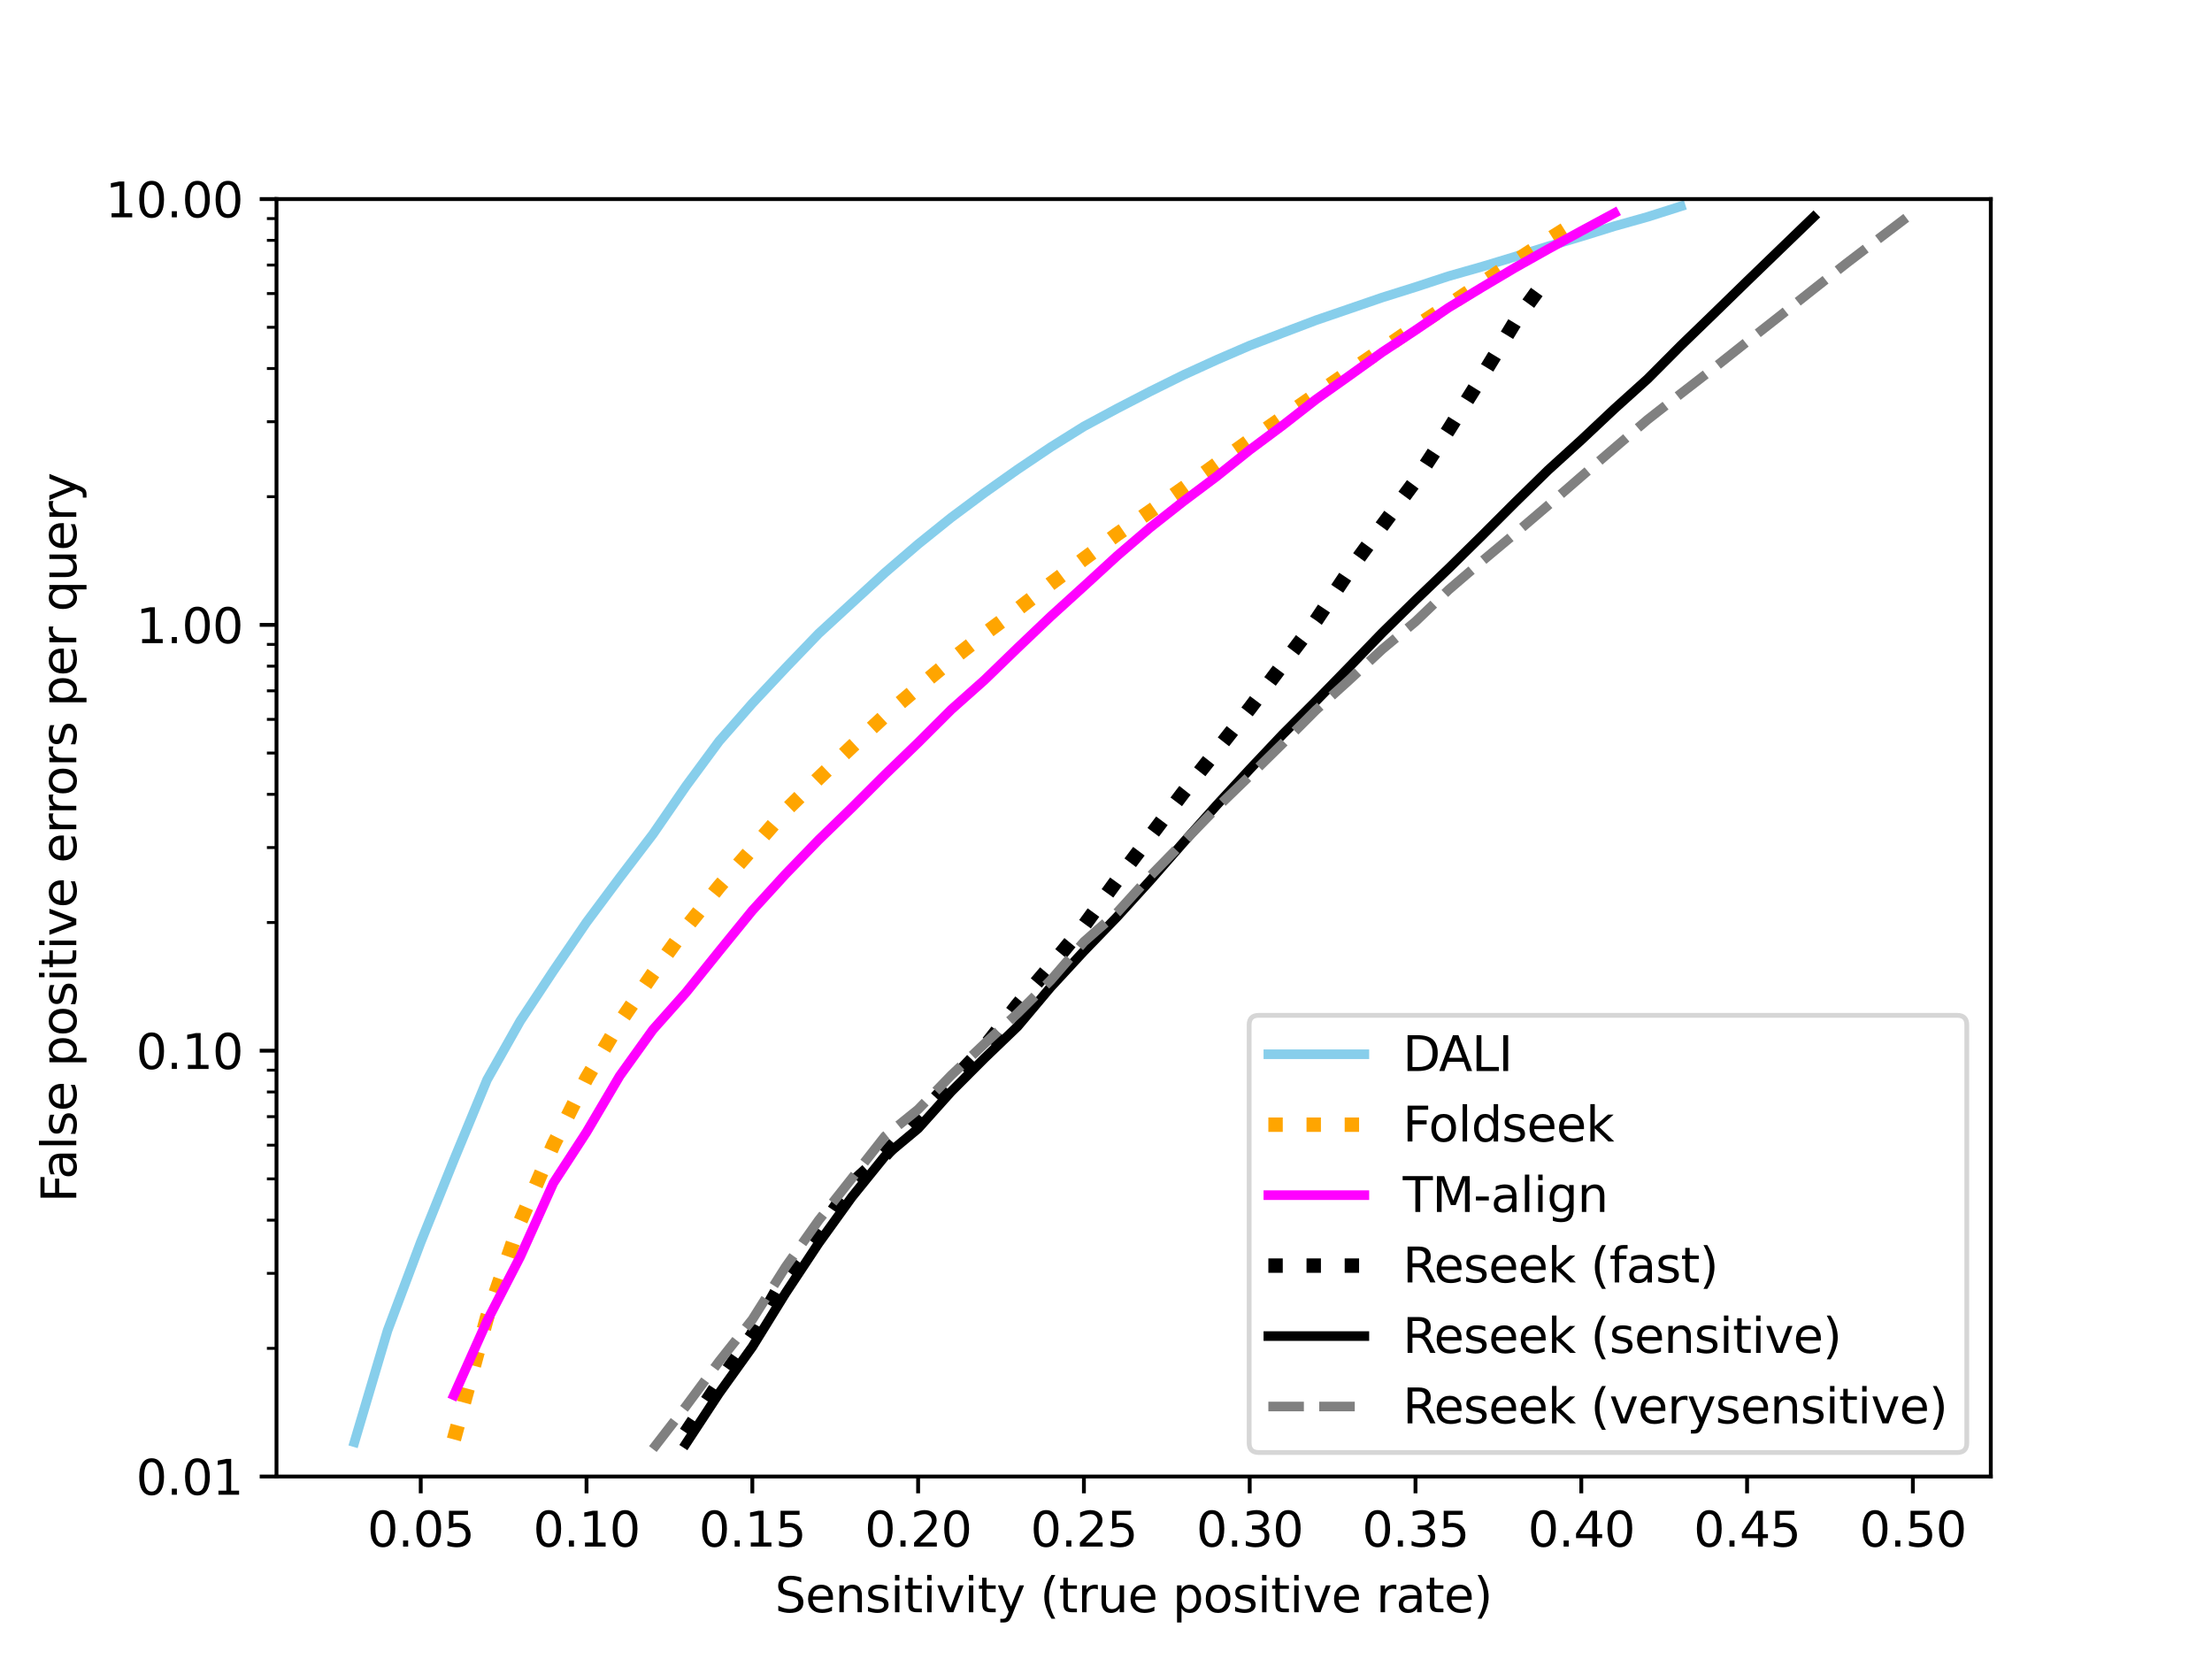 <?xml version="1.0" encoding="utf-8" standalone="no"?>
<!DOCTYPE svg PUBLIC "-//W3C//DTD SVG 1.1//EN"
  "http://www.w3.org/Graphics/SVG/1.1/DTD/svg11.dtd">
<svg xmlns:xlink="http://www.w3.org/1999/xlink" width="460.8pt" height="345.6pt" viewBox="0 0 460.8 345.6" xmlns="http://www.w3.org/2000/svg" version="1.1">
 <defs>
  <style type="text/css">*{stroke-linejoin: round; stroke-linecap: butt}</style>
 </defs>
 <g id="figure_1">
  <g id="patch_1">
   <path d="M 0 345.6 
L 460.8 345.6 
L 460.8 0 
L 0 0 
z
" style="fill: #ffffff"/>
  </g>
  <g id="axes_1">
   <g id="patch_2">
    <path d="M 57.6 307.584 
L 414.72 307.584 
L 414.72 41.472 
L 57.6 41.472 
z
" style="fill: #ffffff"/>
   </g>
   <g id="matplotlib.axis_1">
    <g id="xtick_1">
     <g id="line2d_1">
      <defs>
       <path id="md456f1d0c1" d="M 0 0 
L 0 3.5 
" style="stroke: #000000; stroke-width: 0.8"/>
      </defs>
      <g>
       <use xlink:href="#md456f1d0c1" x="87.648" y="307.584" style="stroke: #000000; stroke-width: 0.8"/>
      </g>
     </g>
     <g id="text_1">
      <!-- 0.05 -->
      <g transform="translate(76.515 322.182) scale(0.1 -0.1)">
       <defs>
        <path id="DejaVuSans-30" d="M 2034 4250 
Q 1547 4250 1301 3770 
Q 1056 3291 1056 2328 
Q 1056 1369 1301 889 
Q 1547 409 2034 409 
Q 2525 409 2770 889 
Q 3016 1369 3016 2328 
Q 3016 3291 2770 3770 
Q 2525 4250 2034 4250 
z
M 2034 4750 
Q 2819 4750 3233 4129 
Q 3647 3509 3647 2328 
Q 3647 1150 3233 529 
Q 2819 -91 2034 -91 
Q 1250 -91 836 529 
Q 422 1150 422 2328 
Q 422 3509 836 4129 
Q 1250 4750 2034 4750 
z
" transform="scale(0.016)"/>
        <path id="DejaVuSans-2e" d="M 684 794 
L 1344 794 
L 1344 0 
L 684 0 
L 684 794 
z
" transform="scale(0.016)"/>
        <path id="DejaVuSans-35" d="M 691 4666 
L 3169 4666 
L 3169 4134 
L 1269 4134 
L 1269 2991 
Q 1406 3038 1543 3061 
Q 1681 3084 1819 3084 
Q 2600 3084 3056 2656 
Q 3513 2228 3513 1497 
Q 3513 744 3044 326 
Q 2575 -91 1722 -91 
Q 1428 -91 1123 -41 
Q 819 9 494 109 
L 494 744 
Q 775 591 1075 516 
Q 1375 441 1709 441 
Q 2250 441 2565 725 
Q 2881 1009 2881 1497 
Q 2881 1984 2565 2268 
Q 2250 2553 1709 2553 
Q 1456 2553 1204 2497 
Q 953 2441 691 2322 
L 691 4666 
z
" transform="scale(0.016)"/>
       </defs>
       <use xlink:href="#DejaVuSans-30"/>
       <use xlink:href="#DejaVuSans-2e" x="63.623"/>
       <use xlink:href="#DejaVuSans-30" x="95.41"/>
       <use xlink:href="#DejaVuSans-35" x="159.033"/>
      </g>
     </g>
    </g>
    <g id="xtick_2">
     <g id="line2d_2">
      <g>
       <use xlink:href="#md456f1d0c1" x="122.186" y="307.584" style="stroke: #000000; stroke-width: 0.8"/>
      </g>
     </g>
     <g id="text_2">
      <!-- 0.10 -->
      <g transform="translate(111.053 322.182) scale(0.1 -0.1)">
       <defs>
        <path id="DejaVuSans-31" d="M 794 531 
L 1825 531 
L 1825 4091 
L 703 3866 
L 703 4441 
L 1819 4666 
L 2450 4666 
L 2450 531 
L 3481 531 
L 3481 0 
L 794 0 
L 794 531 
z
" transform="scale(0.016)"/>
       </defs>
       <use xlink:href="#DejaVuSans-30"/>
       <use xlink:href="#DejaVuSans-2e" x="63.623"/>
       <use xlink:href="#DejaVuSans-31" x="95.41"/>
       <use xlink:href="#DejaVuSans-30" x="159.033"/>
      </g>
     </g>
    </g>
    <g id="xtick_3">
     <g id="line2d_3">
      <g>
       <use xlink:href="#md456f1d0c1" x="156.723" y="307.584" style="stroke: #000000; stroke-width: 0.8"/>
      </g>
     </g>
     <g id="text_3">
      <!-- 0.15 -->
      <g transform="translate(145.59 322.182) scale(0.1 -0.1)">
       <use xlink:href="#DejaVuSans-30"/>
       <use xlink:href="#DejaVuSans-2e" x="63.623"/>
       <use xlink:href="#DejaVuSans-31" x="95.41"/>
       <use xlink:href="#DejaVuSans-35" x="159.033"/>
      </g>
     </g>
    </g>
    <g id="xtick_4">
     <g id="line2d_4">
      <g>
       <use xlink:href="#md456f1d0c1" x="191.261" y="307.584" style="stroke: #000000; stroke-width: 0.8"/>
      </g>
     </g>
     <g id="text_4">
      <!-- 0.20 -->
      <g transform="translate(180.128 322.182) scale(0.1 -0.1)">
       <defs>
        <path id="DejaVuSans-32" d="M 1228 531 
L 3431 531 
L 3431 0 
L 469 0 
L 469 531 
Q 828 903 1448 1529 
Q 2069 2156 2228 2338 
Q 2531 2678 2651 2914 
Q 2772 3150 2772 3378 
Q 2772 3750 2511 3984 
Q 2250 4219 1831 4219 
Q 1534 4219 1204 4116 
Q 875 4013 500 3803 
L 500 4441 
Q 881 4594 1212 4672 
Q 1544 4750 1819 4750 
Q 2544 4750 2975 4387 
Q 3406 4025 3406 3419 
Q 3406 3131 3298 2873 
Q 3191 2616 2906 2266 
Q 2828 2175 2409 1742 
Q 1991 1309 1228 531 
z
" transform="scale(0.016)"/>
       </defs>
       <use xlink:href="#DejaVuSans-30"/>
       <use xlink:href="#DejaVuSans-2e" x="63.623"/>
       <use xlink:href="#DejaVuSans-32" x="95.41"/>
       <use xlink:href="#DejaVuSans-30" x="159.033"/>
      </g>
     </g>
    </g>
    <g id="xtick_5">
     <g id="line2d_5">
      <g>
       <use xlink:href="#md456f1d0c1" x="225.799" y="307.584" style="stroke: #000000; stroke-width: 0.8"/>
      </g>
     </g>
     <g id="text_5">
      <!-- 0.25 -->
      <g transform="translate(214.666 322.182) scale(0.1 -0.1)">
       <use xlink:href="#DejaVuSans-30"/>
       <use xlink:href="#DejaVuSans-2e" x="63.623"/>
       <use xlink:href="#DejaVuSans-32" x="95.41"/>
       <use xlink:href="#DejaVuSans-35" x="159.033"/>
      </g>
     </g>
    </g>
    <g id="xtick_6">
     <g id="line2d_6">
      <g>
       <use xlink:href="#md456f1d0c1" x="260.336" y="307.584" style="stroke: #000000; stroke-width: 0.8"/>
      </g>
     </g>
     <g id="text_6">
      <!-- 0.30 -->
      <g transform="translate(249.204 322.182) scale(0.1 -0.1)">
       <defs>
        <path id="DejaVuSans-33" d="M 2597 2516 
Q 3050 2419 3304 2112 
Q 3559 1806 3559 1356 
Q 3559 666 3084 287 
Q 2609 -91 1734 -91 
Q 1441 -91 1130 -33 
Q 819 25 488 141 
L 488 750 
Q 750 597 1062 519 
Q 1375 441 1716 441 
Q 2309 441 2620 675 
Q 2931 909 2931 1356 
Q 2931 1769 2642 2001 
Q 2353 2234 1838 2234 
L 1294 2234 
L 1294 2753 
L 1863 2753 
Q 2328 2753 2575 2939 
Q 2822 3125 2822 3475 
Q 2822 3834 2567 4026 
Q 2313 4219 1838 4219 
Q 1578 4219 1281 4162 
Q 984 4106 628 3988 
L 628 4550 
Q 988 4650 1302 4700 
Q 1616 4750 1894 4750 
Q 2613 4750 3031 4423 
Q 3450 4097 3450 3541 
Q 3450 3153 3228 2886 
Q 3006 2619 2597 2516 
z
" transform="scale(0.016)"/>
       </defs>
       <use xlink:href="#DejaVuSans-30"/>
       <use xlink:href="#DejaVuSans-2e" x="63.623"/>
       <use xlink:href="#DejaVuSans-33" x="95.41"/>
       <use xlink:href="#DejaVuSans-30" x="159.033"/>
      </g>
     </g>
    </g>
    <g id="xtick_7">
     <g id="line2d_7">
      <g>
       <use xlink:href="#md456f1d0c1" x="294.874" y="307.584" style="stroke: #000000; stroke-width: 0.8"/>
      </g>
     </g>
     <g id="text_7">
      <!-- 0.35 -->
      <g transform="translate(283.741 322.182) scale(0.1 -0.1)">
       <use xlink:href="#DejaVuSans-30"/>
       <use xlink:href="#DejaVuSans-2e" x="63.623"/>
       <use xlink:href="#DejaVuSans-33" x="95.41"/>
       <use xlink:href="#DejaVuSans-35" x="159.033"/>
      </g>
     </g>
    </g>
    <g id="xtick_8">
     <g id="line2d_8">
      <g>
       <use xlink:href="#md456f1d0c1" x="329.412" y="307.584" style="stroke: #000000; stroke-width: 0.8"/>
      </g>
     </g>
     <g id="text_8">
      <!-- 0.40 -->
      <g transform="translate(318.279 322.182) scale(0.1 -0.1)">
       <defs>
        <path id="DejaVuSans-34" d="M 2419 4116 
L 825 1625 
L 2419 1625 
L 2419 4116 
z
M 2253 4666 
L 3047 4666 
L 3047 1625 
L 3713 1625 
L 3713 1100 
L 3047 1100 
L 3047 0 
L 2419 0 
L 2419 1100 
L 313 1100 
L 313 1709 
L 2253 4666 
z
" transform="scale(0.016)"/>
       </defs>
       <use xlink:href="#DejaVuSans-30"/>
       <use xlink:href="#DejaVuSans-2e" x="63.623"/>
       <use xlink:href="#DejaVuSans-34" x="95.41"/>
       <use xlink:href="#DejaVuSans-30" x="159.033"/>
      </g>
     </g>
    </g>
    <g id="xtick_9">
     <g id="line2d_9">
      <g>
       <use xlink:href="#md456f1d0c1" x="363.95" y="307.584" style="stroke: #000000; stroke-width: 0.8"/>
      </g>
     </g>
     <g id="text_9">
      <!-- 0.45 -->
      <g transform="translate(352.817 322.182) scale(0.1 -0.1)">
       <use xlink:href="#DejaVuSans-30"/>
       <use xlink:href="#DejaVuSans-2e" x="63.623"/>
       <use xlink:href="#DejaVuSans-34" x="95.41"/>
       <use xlink:href="#DejaVuSans-35" x="159.033"/>
      </g>
     </g>
    </g>
    <g id="xtick_10">
     <g id="line2d_10">
      <g>
       <use xlink:href="#md456f1d0c1" x="398.487" y="307.584" style="stroke: #000000; stroke-width: 0.8"/>
      </g>
     </g>
     <g id="text_10">
      <!-- 0.50 -->
      <g transform="translate(387.354 322.182) scale(0.1 -0.1)">
       <use xlink:href="#DejaVuSans-30"/>
       <use xlink:href="#DejaVuSans-2e" x="63.623"/>
       <use xlink:href="#DejaVuSans-35" x="95.41"/>
       <use xlink:href="#DejaVuSans-30" x="159.033"/>
      </g>
     </g>
    </g>
    <g id="text_11">
     <!-- Sensitivity (true positive rate) -->
     <g transform="translate(161.431 335.861) scale(0.1 -0.1)">
      <defs>
       <path id="DejaVuSans-53" d="M 3425 4513 
L 3425 3897 
Q 3066 4069 2747 4153 
Q 2428 4238 2131 4238 
Q 1616 4238 1336 4038 
Q 1056 3838 1056 3469 
Q 1056 3159 1242 3001 
Q 1428 2844 1947 2747 
L 2328 2669 
Q 3034 2534 3370 2195 
Q 3706 1856 3706 1288 
Q 3706 609 3251 259 
Q 2797 -91 1919 -91 
Q 1588 -91 1214 -16 
Q 841 59 441 206 
L 441 856 
Q 825 641 1194 531 
Q 1563 422 1919 422 
Q 2459 422 2753 634 
Q 3047 847 3047 1241 
Q 3047 1584 2836 1778 
Q 2625 1972 2144 2069 
L 1759 2144 
Q 1053 2284 737 2584 
Q 422 2884 422 3419 
Q 422 4038 858 4394 
Q 1294 4750 2059 4750 
Q 2388 4750 2728 4690 
Q 3069 4631 3425 4513 
z
" transform="scale(0.016)"/>
       <path id="DejaVuSans-65" d="M 3597 1894 
L 3597 1613 
L 953 1613 
Q 991 1019 1311 708 
Q 1631 397 2203 397 
Q 2534 397 2845 478 
Q 3156 559 3463 722 
L 3463 178 
Q 3153 47 2828 -22 
Q 2503 -91 2169 -91 
Q 1331 -91 842 396 
Q 353 884 353 1716 
Q 353 2575 817 3079 
Q 1281 3584 2069 3584 
Q 2775 3584 3186 3129 
Q 3597 2675 3597 1894 
z
M 3022 2063 
Q 3016 2534 2758 2815 
Q 2500 3097 2075 3097 
Q 1594 3097 1305 2825 
Q 1016 2553 972 2059 
L 3022 2063 
z
" transform="scale(0.016)"/>
       <path id="DejaVuSans-6e" d="M 3513 2113 
L 3513 0 
L 2938 0 
L 2938 2094 
Q 2938 2591 2744 2837 
Q 2550 3084 2163 3084 
Q 1697 3084 1428 2787 
Q 1159 2491 1159 1978 
L 1159 0 
L 581 0 
L 581 3500 
L 1159 3500 
L 1159 2956 
Q 1366 3272 1645 3428 
Q 1925 3584 2291 3584 
Q 2894 3584 3203 3211 
Q 3513 2838 3513 2113 
z
" transform="scale(0.016)"/>
       <path id="DejaVuSans-73" d="M 2834 3397 
L 2834 2853 
Q 2591 2978 2328 3040 
Q 2066 3103 1784 3103 
Q 1356 3103 1142 2972 
Q 928 2841 928 2578 
Q 928 2378 1081 2264 
Q 1234 2150 1697 2047 
L 1894 2003 
Q 2506 1872 2764 1633 
Q 3022 1394 3022 966 
Q 3022 478 2636 193 
Q 2250 -91 1575 -91 
Q 1294 -91 989 -36 
Q 684 19 347 128 
L 347 722 
Q 666 556 975 473 
Q 1284 391 1588 391 
Q 1994 391 2212 530 
Q 2431 669 2431 922 
Q 2431 1156 2273 1281 
Q 2116 1406 1581 1522 
L 1381 1569 
Q 847 1681 609 1914 
Q 372 2147 372 2553 
Q 372 3047 722 3315 
Q 1072 3584 1716 3584 
Q 2034 3584 2315 3537 
Q 2597 3491 2834 3397 
z
" transform="scale(0.016)"/>
       <path id="DejaVuSans-69" d="M 603 3500 
L 1178 3500 
L 1178 0 
L 603 0 
L 603 3500 
z
M 603 4863 
L 1178 4863 
L 1178 4134 
L 603 4134 
L 603 4863 
z
" transform="scale(0.016)"/>
       <path id="DejaVuSans-74" d="M 1172 4494 
L 1172 3500 
L 2356 3500 
L 2356 3053 
L 1172 3053 
L 1172 1153 
Q 1172 725 1289 603 
Q 1406 481 1766 481 
L 2356 481 
L 2356 0 
L 1766 0 
Q 1100 0 847 248 
Q 594 497 594 1153 
L 594 3053 
L 172 3053 
L 172 3500 
L 594 3500 
L 594 4494 
L 1172 4494 
z
" transform="scale(0.016)"/>
       <path id="DejaVuSans-76" d="M 191 3500 
L 800 3500 
L 1894 563 
L 2988 3500 
L 3597 3500 
L 2284 0 
L 1503 0 
L 191 3500 
z
" transform="scale(0.016)"/>
       <path id="DejaVuSans-79" d="M 2059 -325 
Q 1816 -950 1584 -1140 
Q 1353 -1331 966 -1331 
L 506 -1331 
L 506 -850 
L 844 -850 
Q 1081 -850 1212 -737 
Q 1344 -625 1503 -206 
L 1606 56 
L 191 3500 
L 800 3500 
L 1894 763 
L 2988 3500 
L 3597 3500 
L 2059 -325 
z
" transform="scale(0.016)"/>
       <path id="DejaVuSans-20" transform="scale(0.016)"/>
       <path id="DejaVuSans-28" d="M 1984 4856 
Q 1566 4138 1362 3434 
Q 1159 2731 1159 2009 
Q 1159 1288 1364 580 
Q 1569 -128 1984 -844 
L 1484 -844 
Q 1016 -109 783 600 
Q 550 1309 550 2009 
Q 550 2706 781 3412 
Q 1013 4119 1484 4856 
L 1984 4856 
z
" transform="scale(0.016)"/>
       <path id="DejaVuSans-72" d="M 2631 2963 
Q 2534 3019 2420 3045 
Q 2306 3072 2169 3072 
Q 1681 3072 1420 2755 
Q 1159 2438 1159 1844 
L 1159 0 
L 581 0 
L 581 3500 
L 1159 3500 
L 1159 2956 
Q 1341 3275 1631 3429 
Q 1922 3584 2338 3584 
Q 2397 3584 2469 3576 
Q 2541 3569 2628 3553 
L 2631 2963 
z
" transform="scale(0.016)"/>
       <path id="DejaVuSans-75" d="M 544 1381 
L 544 3500 
L 1119 3500 
L 1119 1403 
Q 1119 906 1312 657 
Q 1506 409 1894 409 
Q 2359 409 2629 706 
Q 2900 1003 2900 1516 
L 2900 3500 
L 3475 3500 
L 3475 0 
L 2900 0 
L 2900 538 
Q 2691 219 2414 64 
Q 2138 -91 1772 -91 
Q 1169 -91 856 284 
Q 544 659 544 1381 
z
M 1991 3584 
L 1991 3584 
z
" transform="scale(0.016)"/>
       <path id="DejaVuSans-70" d="M 1159 525 
L 1159 -1331 
L 581 -1331 
L 581 3500 
L 1159 3500 
L 1159 2969 
Q 1341 3281 1617 3432 
Q 1894 3584 2278 3584 
Q 2916 3584 3314 3078 
Q 3713 2572 3713 1747 
Q 3713 922 3314 415 
Q 2916 -91 2278 -91 
Q 1894 -91 1617 61 
Q 1341 213 1159 525 
z
M 3116 1747 
Q 3116 2381 2855 2742 
Q 2594 3103 2138 3103 
Q 1681 3103 1420 2742 
Q 1159 2381 1159 1747 
Q 1159 1113 1420 752 
Q 1681 391 2138 391 
Q 2594 391 2855 752 
Q 3116 1113 3116 1747 
z
" transform="scale(0.016)"/>
       <path id="DejaVuSans-6f" d="M 1959 3097 
Q 1497 3097 1228 2736 
Q 959 2375 959 1747 
Q 959 1119 1226 758 
Q 1494 397 1959 397 
Q 2419 397 2687 759 
Q 2956 1122 2956 1747 
Q 2956 2369 2687 2733 
Q 2419 3097 1959 3097 
z
M 1959 3584 
Q 2709 3584 3137 3096 
Q 3566 2609 3566 1747 
Q 3566 888 3137 398 
Q 2709 -91 1959 -91 
Q 1206 -91 779 398 
Q 353 888 353 1747 
Q 353 2609 779 3096 
Q 1206 3584 1959 3584 
z
" transform="scale(0.016)"/>
       <path id="DejaVuSans-61" d="M 2194 1759 
Q 1497 1759 1228 1600 
Q 959 1441 959 1056 
Q 959 750 1161 570 
Q 1363 391 1709 391 
Q 2188 391 2477 730 
Q 2766 1069 2766 1631 
L 2766 1759 
L 2194 1759 
z
M 3341 1997 
L 3341 0 
L 2766 0 
L 2766 531 
Q 2569 213 2275 61 
Q 1981 -91 1556 -91 
Q 1019 -91 701 211 
Q 384 513 384 1019 
Q 384 1609 779 1909 
Q 1175 2209 1959 2209 
L 2766 2209 
L 2766 2266 
Q 2766 2663 2505 2880 
Q 2244 3097 1772 3097 
Q 1472 3097 1187 3025 
Q 903 2953 641 2809 
L 641 3341 
Q 956 3463 1253 3523 
Q 1550 3584 1831 3584 
Q 2591 3584 2966 3190 
Q 3341 2797 3341 1997 
z
" transform="scale(0.016)"/>
       <path id="DejaVuSans-29" d="M 513 4856 
L 1013 4856 
Q 1481 4119 1714 3412 
Q 1947 2706 1947 2009 
Q 1947 1309 1714 600 
Q 1481 -109 1013 -844 
L 513 -844 
Q 928 -128 1133 580 
Q 1338 1288 1338 2009 
Q 1338 2731 1133 3434 
Q 928 4138 513 4856 
z
" transform="scale(0.016)"/>
      </defs>
      <use xlink:href="#DejaVuSans-53"/>
      <use xlink:href="#DejaVuSans-65" x="63.477"/>
      <use xlink:href="#DejaVuSans-6e" x="125"/>
      <use xlink:href="#DejaVuSans-73" x="188.379"/>
      <use xlink:href="#DejaVuSans-69" x="240.479"/>
      <use xlink:href="#DejaVuSans-74" x="268.262"/>
      <use xlink:href="#DejaVuSans-69" x="307.471"/>
      <use xlink:href="#DejaVuSans-76" x="335.254"/>
      <use xlink:href="#DejaVuSans-69" x="394.434"/>
      <use xlink:href="#DejaVuSans-74" x="422.217"/>
      <use xlink:href="#DejaVuSans-79" x="461.426"/>
      <use xlink:href="#DejaVuSans-20" x="520.605"/>
      <use xlink:href="#DejaVuSans-28" x="552.393"/>
      <use xlink:href="#DejaVuSans-74" x="591.406"/>
      <use xlink:href="#DejaVuSans-72" x="630.615"/>
      <use xlink:href="#DejaVuSans-75" x="671.729"/>
      <use xlink:href="#DejaVuSans-65" x="735.107"/>
      <use xlink:href="#DejaVuSans-20" x="796.631"/>
      <use xlink:href="#DejaVuSans-70" x="828.418"/>
      <use xlink:href="#DejaVuSans-6f" x="891.895"/>
      <use xlink:href="#DejaVuSans-73" x="953.076"/>
      <use xlink:href="#DejaVuSans-69" x="1005.176"/>
      <use xlink:href="#DejaVuSans-74" x="1032.959"/>
      <use xlink:href="#DejaVuSans-69" x="1072.168"/>
      <use xlink:href="#DejaVuSans-76" x="1099.951"/>
      <use xlink:href="#DejaVuSans-65" x="1159.131"/>
      <use xlink:href="#DejaVuSans-20" x="1220.654"/>
      <use xlink:href="#DejaVuSans-72" x="1252.441"/>
      <use xlink:href="#DejaVuSans-61" x="1293.555"/>
      <use xlink:href="#DejaVuSans-74" x="1354.834"/>
      <use xlink:href="#DejaVuSans-65" x="1394.043"/>
      <use xlink:href="#DejaVuSans-29" x="1455.566"/>
     </g>
    </g>
   </g>
   <g id="matplotlib.axis_2">
    <g id="ytick_1">
     <g id="line2d_11">
      <defs>
       <path id="m1b9390385e" d="M 0 0 
L -3.5 0 
" style="stroke: #000000; stroke-width: 0.8"/>
      </defs>
      <g>
       <use xlink:href="#m1b9390385e" x="57.6" y="307.584" style="stroke: #000000; stroke-width: 0.8"/>
      </g>
     </g>
     <g id="text_12">
      <!-- 0.01 -->
      <g transform="translate(28.334 311.383) scale(0.1 -0.1)">
       <use xlink:href="#DejaVuSans-30"/>
       <use xlink:href="#DejaVuSans-2e" x="63.623"/>
       <use xlink:href="#DejaVuSans-30" x="95.41"/>
       <use xlink:href="#DejaVuSans-31" x="159.033"/>
      </g>
     </g>
    </g>
    <g id="ytick_2">
     <g id="line2d_12">
      <g>
       <use xlink:href="#m1b9390385e" x="57.6" y="218.88" style="stroke: #000000; stroke-width: 0.8"/>
      </g>
     </g>
     <g id="text_13">
      <!-- 0.10 -->
      <g transform="translate(28.334 222.679) scale(0.1 -0.1)">
       <use xlink:href="#DejaVuSans-30"/>
       <use xlink:href="#DejaVuSans-2e" x="63.623"/>
       <use xlink:href="#DejaVuSans-31" x="95.41"/>
       <use xlink:href="#DejaVuSans-30" x="159.033"/>
      </g>
     </g>
    </g>
    <g id="ytick_3">
     <g id="line2d_13">
      <g>
       <use xlink:href="#m1b9390385e" x="57.6" y="130.176" style="stroke: #000000; stroke-width: 0.8"/>
      </g>
     </g>
     <g id="text_14">
      <!-- 1.00 -->
      <g transform="translate(28.334 133.975) scale(0.1 -0.1)">
       <use xlink:href="#DejaVuSans-31"/>
       <use xlink:href="#DejaVuSans-2e" x="63.623"/>
       <use xlink:href="#DejaVuSans-30" x="95.41"/>
       <use xlink:href="#DejaVuSans-30" x="159.033"/>
      </g>
     </g>
    </g>
    <g id="ytick_4">
     <g id="line2d_14">
      <g>
       <use xlink:href="#m1b9390385e" x="57.6" y="41.472" style="stroke: #000000; stroke-width: 0.8"/>
      </g>
     </g>
     <g id="text_15">
      <!-- 10.00 -->
      <g transform="translate(21.972 45.271) scale(0.1 -0.1)">
       <use xlink:href="#DejaVuSans-31"/>
       <use xlink:href="#DejaVuSans-30" x="63.623"/>
       <use xlink:href="#DejaVuSans-2e" x="127.246"/>
       <use xlink:href="#DejaVuSans-30" x="159.033"/>
       <use xlink:href="#DejaVuSans-30" x="222.656"/>
      </g>
     </g>
    </g>
    <g id="ytick_5">
     <g id="line2d_15">
      <defs>
       <path id="m98f75718f7" d="M 0 0 
L -2 0 
" style="stroke: #000000; stroke-width: 0.6"/>
      </defs>
      <g>
       <use xlink:href="#m98f75718f7" x="57.6" y="280.881" style="stroke: #000000; stroke-width: 0.6"/>
      </g>
     </g>
    </g>
    <g id="ytick_6">
     <g id="line2d_16">
      <g>
       <use xlink:href="#m98f75718f7" x="57.6" y="265.261" style="stroke: #000000; stroke-width: 0.6"/>
      </g>
     </g>
    </g>
    <g id="ytick_7">
     <g id="line2d_17">
      <g>
       <use xlink:href="#m98f75718f7" x="57.6" y="254.179" style="stroke: #000000; stroke-width: 0.6"/>
      </g>
     </g>
    </g>
    <g id="ytick_8">
     <g id="line2d_18">
      <g>
       <use xlink:href="#m98f75718f7" x="57.6" y="245.583" style="stroke: #000000; stroke-width: 0.6"/>
      </g>
     </g>
    </g>
    <g id="ytick_9">
     <g id="line2d_19">
      <g>
       <use xlink:href="#m98f75718f7" x="57.6" y="238.559" style="stroke: #000000; stroke-width: 0.6"/>
      </g>
     </g>
    </g>
    <g id="ytick_10">
     <g id="line2d_20">
      <g>
       <use xlink:href="#m98f75718f7" x="57.6" y="232.62" style="stroke: #000000; stroke-width: 0.6"/>
      </g>
     </g>
    </g>
    <g id="ytick_11">
     <g id="line2d_21">
      <g>
       <use xlink:href="#m98f75718f7" x="57.6" y="227.476" style="stroke: #000000; stroke-width: 0.6"/>
      </g>
     </g>
    </g>
    <g id="ytick_12">
     <g id="line2d_22">
      <g>
       <use xlink:href="#m98f75718f7" x="57.6" y="222.939" style="stroke: #000000; stroke-width: 0.6"/>
      </g>
     </g>
    </g>
    <g id="ytick_13">
     <g id="line2d_23">
      <g>
       <use xlink:href="#m98f75718f7" x="57.6" y="192.177" style="stroke: #000000; stroke-width: 0.6"/>
      </g>
     </g>
    </g>
    <g id="ytick_14">
     <g id="line2d_24">
      <g>
       <use xlink:href="#m98f75718f7" x="57.6" y="176.557" style="stroke: #000000; stroke-width: 0.6"/>
      </g>
     </g>
    </g>
    <g id="ytick_15">
     <g id="line2d_25">
      <g>
       <use xlink:href="#m98f75718f7" x="57.6" y="165.475" style="stroke: #000000; stroke-width: 0.6"/>
      </g>
     </g>
    </g>
    <g id="ytick_16">
     <g id="line2d_26">
      <g>
       <use xlink:href="#m98f75718f7" x="57.6" y="156.879" style="stroke: #000000; stroke-width: 0.6"/>
      </g>
     </g>
    </g>
    <g id="ytick_17">
     <g id="line2d_27">
      <g>
       <use xlink:href="#m98f75718f7" x="57.6" y="149.855" style="stroke: #000000; stroke-width: 0.6"/>
      </g>
     </g>
    </g>
    <g id="ytick_18">
     <g id="line2d_28">
      <g>
       <use xlink:href="#m98f75718f7" x="57.6" y="143.916" style="stroke: #000000; stroke-width: 0.6"/>
      </g>
     </g>
    </g>
    <g id="ytick_19">
     <g id="line2d_29">
      <g>
       <use xlink:href="#m98f75718f7" x="57.6" y="138.772" style="stroke: #000000; stroke-width: 0.6"/>
      </g>
     </g>
    </g>
    <g id="ytick_20">
     <g id="line2d_30">
      <g>
       <use xlink:href="#m98f75718f7" x="57.6" y="134.235" style="stroke: #000000; stroke-width: 0.6"/>
      </g>
     </g>
    </g>
    <g id="ytick_21">
     <g id="line2d_31">
      <g>
       <use xlink:href="#m98f75718f7" x="57.6" y="103.473" style="stroke: #000000; stroke-width: 0.6"/>
      </g>
     </g>
    </g>
    <g id="ytick_22">
     <g id="line2d_32">
      <g>
       <use xlink:href="#m98f75718f7" x="57.6" y="87.853" style="stroke: #000000; stroke-width: 0.6"/>
      </g>
     </g>
    </g>
    <g id="ytick_23">
     <g id="line2d_33">
      <g>
       <use xlink:href="#m98f75718f7" x="57.6" y="76.771" style="stroke: #000000; stroke-width: 0.6"/>
      </g>
     </g>
    </g>
    <g id="ytick_24">
     <g id="line2d_34">
      <g>
       <use xlink:href="#m98f75718f7" x="57.6" y="68.175" style="stroke: #000000; stroke-width: 0.6"/>
      </g>
     </g>
    </g>
    <g id="ytick_25">
     <g id="line2d_35">
      <g>
       <use xlink:href="#m98f75718f7" x="57.6" y="61.151" style="stroke: #000000; stroke-width: 0.6"/>
      </g>
     </g>
    </g>
    <g id="ytick_26">
     <g id="line2d_36">
      <g>
       <use xlink:href="#m98f75718f7" x="57.6" y="55.212" style="stroke: #000000; stroke-width: 0.6"/>
      </g>
     </g>
    </g>
    <g id="ytick_27">
     <g id="line2d_37">
      <g>
       <use xlink:href="#m98f75718f7" x="57.6" y="50.068" style="stroke: #000000; stroke-width: 0.6"/>
      </g>
     </g>
    </g>
    <g id="ytick_28">
     <g id="line2d_38">
      <g>
       <use xlink:href="#m98f75718f7" x="57.6" y="45.531" style="stroke: #000000; stroke-width: 0.6"/>
      </g>
     </g>
    </g>
    <g id="text_16">
     <!-- False positive errors per query -->
     <g transform="translate(15.892 250.498) rotate(-90) scale(0.1 -0.1)">
      <defs>
       <path id="DejaVuSans-46" d="M 628 4666 
L 3309 4666 
L 3309 4134 
L 1259 4134 
L 1259 2759 
L 3109 2759 
L 3109 2228 
L 1259 2228 
L 1259 0 
L 628 0 
L 628 4666 
z
" transform="scale(0.016)"/>
       <path id="DejaVuSans-6c" d="M 603 4863 
L 1178 4863 
L 1178 0 
L 603 0 
L 603 4863 
z
" transform="scale(0.016)"/>
       <path id="DejaVuSans-71" d="M 947 1747 
Q 947 1113 1208 752 
Q 1469 391 1925 391 
Q 2381 391 2643 752 
Q 2906 1113 2906 1747 
Q 2906 2381 2643 2742 
Q 2381 3103 1925 3103 
Q 1469 3103 1208 2742 
Q 947 2381 947 1747 
z
M 2906 525 
Q 2725 213 2448 61 
Q 2172 -91 1784 -91 
Q 1150 -91 751 415 
Q 353 922 353 1747 
Q 353 2572 751 3078 
Q 1150 3584 1784 3584 
Q 2172 3584 2448 3432 
Q 2725 3281 2906 2969 
L 2906 3500 
L 3481 3500 
L 3481 -1331 
L 2906 -1331 
L 2906 525 
z
" transform="scale(0.016)"/>
      </defs>
      <use xlink:href="#DejaVuSans-46"/>
      <use xlink:href="#DejaVuSans-61" x="48.395"/>
      <use xlink:href="#DejaVuSans-6c" x="109.674"/>
      <use xlink:href="#DejaVuSans-73" x="137.457"/>
      <use xlink:href="#DejaVuSans-65" x="189.557"/>
      <use xlink:href="#DejaVuSans-20" x="251.08"/>
      <use xlink:href="#DejaVuSans-70" x="282.867"/>
      <use xlink:href="#DejaVuSans-6f" x="346.344"/>
      <use xlink:href="#DejaVuSans-73" x="407.525"/>
      <use xlink:href="#DejaVuSans-69" x="459.625"/>
      <use xlink:href="#DejaVuSans-74" x="487.408"/>
      <use xlink:href="#DejaVuSans-69" x="526.617"/>
      <use xlink:href="#DejaVuSans-76" x="554.4"/>
      <use xlink:href="#DejaVuSans-65" x="613.58"/>
      <use xlink:href="#DejaVuSans-20" x="675.104"/>
      <use xlink:href="#DejaVuSans-65" x="706.891"/>
      <use xlink:href="#DejaVuSans-72" x="768.414"/>
      <use xlink:href="#DejaVuSans-72" x="807.777"/>
      <use xlink:href="#DejaVuSans-6f" x="846.641"/>
      <use xlink:href="#DejaVuSans-72" x="907.822"/>
      <use xlink:href="#DejaVuSans-73" x="948.936"/>
      <use xlink:href="#DejaVuSans-20" x="1001.035"/>
      <use xlink:href="#DejaVuSans-70" x="1032.822"/>
      <use xlink:href="#DejaVuSans-65" x="1096.299"/>
      <use xlink:href="#DejaVuSans-72" x="1157.822"/>
      <use xlink:href="#DejaVuSans-20" x="1198.936"/>
      <use xlink:href="#DejaVuSans-71" x="1230.723"/>
      <use xlink:href="#DejaVuSans-75" x="1294.199"/>
      <use xlink:href="#DejaVuSans-65" x="1357.578"/>
      <use xlink:href="#DejaVuSans-72" x="1419.102"/>
      <use xlink:href="#DejaVuSans-79" x="1460.215"/>
     </g>
    </g>
   </g>
   <g id="line2d_39">
    <path d="M 73.833 300.432 
L 80.74 277.157 
L 87.648 258.777 
L 94.555 241.639 
L 101.463 224.937 
L 108.37 212.7 
L 115.278 202.246 
L 122.186 192.12 
L 129.093 182.848 
L 136.001 173.795 
L 142.908 163.761 
L 149.816 154.395 
L 156.723 146.523 
L 163.631 139.164 
L 170.538 131.986 
L 177.446 125.639 
L 184.353 119.306 
L 191.261 113.367 
L 198.169 107.812 
L 205.076 102.673 
L 211.984 97.789 
L 218.891 93.145 
L 225.799 88.829 
L 232.706 85.115 
L 239.614 81.543 
L 246.521 78.123 
L 253.429 74.974 
L 260.336 71.986 
L 267.244 69.332 
L 274.151 66.708 
L 281.059 64.342 
L 287.967 61.968 
L 294.874 59.801 
L 301.782 57.526 
L 308.689 55.566 
L 315.597 53.475 
L 322.504 51.321 
L 329.412 49.263 
L 336.319 47.117 
L 343.227 45.177 
L 350.134 42.98 
" clip-path="url(#p46ebcf285d)" style="fill: none; stroke: #87ceeb; stroke-width: 2; stroke-linecap: square"/>
   </g>
   <g id="line2d_40">
    <path d="M 94.555 299.86 
L 101.463 274.44 
L 108.37 254.479 
L 115.278 238.482 
L 122.186 224.654 
L 129.093 212.997 
L 136.001 202.851 
L 142.908 193.252 
L 149.816 184.675 
L 156.723 176.776 
L 163.631 168.886 
L 170.538 162.111 
L 177.446 155.538 
L 184.353 149.098 
L 191.261 143.229 
L 198.169 137.484 
L 205.076 132.059 
L 211.984 126.927 
L 218.891 121.58 
L 225.799 116.424 
L 232.706 111.283 
L 239.614 106.518 
L 246.521 101.686 
L 253.429 96.707 
L 260.336 91.77 
L 267.244 86.965 
L 274.151 82.191 
L 281.059 77.441 
L 287.967 72.777 
L 294.874 68.059 
L 301.782 63.576 
L 308.689 58.991 
L 315.597 54.439 
L 322.504 49.967 
L 329.412 45.621 
" clip-path="url(#p46ebcf285d)" style="fill: none; stroke-dasharray: 3,4.95; stroke-dashoffset: 0; stroke: #ffa500; stroke-width: 3"/>
   </g>
   <g id="line2d_41">
    <path d="M 94.555 290.651 
L 101.463 275.18 
L 108.37 261.8 
L 115.278 246.455 
L 122.186 235.833 
L 129.093 224.139 
L 136.001 214.514 
L 142.908 206.752 
L 149.816 198.167 
L 156.723 189.679 
L 163.631 182.115 
L 170.538 174.972 
L 177.446 168.271 
L 184.353 161.385 
L 191.261 154.714 
L 198.169 147.817 
L 205.076 141.672 
L 211.984 134.983 
L 218.891 128.407 
L 225.799 122.138 
L 232.706 115.809 
L 239.614 109.893 
L 246.521 104.449 
L 253.429 99.263 
L 260.336 93.738 
L 267.244 88.592 
L 274.151 83.202 
L 281.059 78.303 
L 287.967 73.345 
L 294.874 68.788 
L 301.782 64.078 
L 308.689 59.881 
L 315.597 55.778 
L 322.504 51.898 
L 329.412 48.12 
L 336.319 44.396 
" clip-path="url(#p46ebcf285d)" style="fill: none; stroke: #ff00ff; stroke-width: 2; stroke-linecap: square"/>
   </g>
   <g id="line2d_42">
    <path d="M 142.908 298.467 
L 149.816 288.083 
L 156.723 278.257 
L 163.631 265.987 
L 170.538 256.892 
L 177.446 246.74 
L 184.353 240.474 
L 191.261 232.858 
L 198.169 225.423 
L 205.076 218.155 
L 211.984 209.34 
L 218.891 201.21 
L 225.799 192.838 
L 232.706 183.351 
L 239.614 174.204 
L 246.521 165.072 
L 253.429 156.358 
L 260.336 147.586 
L 267.244 138.389 
L 274.151 129.262 
L 281.059 118.901 
L 287.967 109.463 
L 294.874 100.136 
L 301.782 89.533 
L 308.689 78.464 
L 315.597 67.096 
L 322.504 57.543 
" clip-path="url(#p46ebcf285d)" style="fill: none; stroke-dasharray: 3,4.95; stroke-dashoffset: 0; stroke: #000000; stroke-width: 3"/>
   </g>
   <g id="line2d_43">
    <path d="M 142.908 300.721 
L 149.816 290.207 
L 156.723 280.574 
L 163.631 269.406 
L 170.538 258.972 
L 177.446 249.377 
L 184.353 240.84 
L 191.261 235.092 
L 198.169 227.385 
L 205.076 220.461 
L 211.984 213.832 
L 218.891 205.616 
L 225.799 198.145 
L 232.706 191.001 
L 239.614 183.397 
L 246.521 175.506 
L 253.429 167.756 
L 260.336 160.267 
L 267.244 152.949 
L 274.151 146.032 
L 281.059 138.946 
L 287.967 131.805 
L 294.874 125.027 
L 301.782 118.416 
L 308.689 111.615 
L 315.597 104.706 
L 322.504 97.939 
L 329.412 91.656 
L 336.319 85.163 
L 343.227 78.94 
L 350.134 72.003 
L 357.042 65.317 
L 363.95 58.586 
L 370.857 51.913 
L 377.765 45.245 
" clip-path="url(#p46ebcf285d)" style="fill: none; stroke: #000000; stroke-width: 2; stroke-linecap: square"/>
   </g>
   <g id="line2d_44">
    <path d="M 136.001 301.866 
L 142.908 292.926 
L 149.816 283.594 
L 156.723 274.882 
L 163.631 263.949 
L 170.538 254.217 
L 177.446 245.483 
L 184.353 236.698 
L 191.261 231.115 
L 198.169 223.985 
L 205.076 217.443 
L 211.984 211.093 
L 218.891 204.196 
L 225.799 196.194 
L 232.706 190.115 
L 239.614 182.502 
L 246.521 175.431 
L 253.429 168.312 
L 260.336 161.637 
L 267.244 154.845 
L 274.151 147.914 
L 281.059 141.677 
L 287.967 135.254 
L 294.874 129.489 
L 301.782 122.864 
L 308.689 116.94 
L 315.597 111.165 
L 322.504 105.267 
L 329.412 99.263 
L 336.319 93.322 
L 343.227 87.419 
L 350.134 82.014 
L 357.042 76.665 
L 363.95 71.178 
L 370.857 65.756 
L 377.765 60.275 
L 384.672 54.835 
L 391.58 49.566 
L 398.487 44.322 
" clip-path="url(#p46ebcf285d)" style="fill: none; stroke-dasharray: 7.4,3.2; stroke-dashoffset: 0; stroke: #808080; stroke-width: 2"/>
   </g>
   <g id="patch_3">
    <path d="M 57.6 307.584 
L 57.6 41.472 
" style="fill: none; stroke: #000000; stroke-width: 0.8; stroke-linejoin: miter; stroke-linecap: square"/>
   </g>
   <g id="patch_4">
    <path d="M 414.72 307.584 
L 414.72 41.472 
" style="fill: none; stroke: #000000; stroke-width: 0.8; stroke-linejoin: miter; stroke-linecap: square"/>
   </g>
   <g id="patch_5">
    <path d="M 57.6 307.584 
L 414.72 307.584 
" style="fill: none; stroke: #000000; stroke-width: 0.8; stroke-linejoin: miter; stroke-linecap: square"/>
   </g>
   <g id="patch_6">
    <path d="M 57.6 41.472 
L 414.72 41.472 
" style="fill: none; stroke: #000000; stroke-width: 0.8; stroke-linejoin: miter; stroke-linecap: square"/>
   </g>
   <g id="legend_1">
    <g id="patch_7">
     <path d="M 262.222 302.584 
L 407.72 302.584 
Q 409.72 302.584 409.72 300.584 
L 409.72 213.515 
Q 409.72 211.515 407.72 211.515 
L 262.222 211.515 
Q 260.222 211.515 260.222 213.515 
L 260.222 300.584 
Q 260.222 302.584 262.222 302.584 
z
" style="fill: #ffffff; opacity: 0.8; stroke: #cccccc; stroke-linejoin: miter"/>
    </g>
    <g id="line2d_45">
     <path d="M 264.222 219.614 
L 274.222 219.614 
L 284.222 219.614 
" style="fill: none; stroke: #87ceeb; stroke-width: 2; stroke-linecap: square"/>
    </g>
    <g id="text_17">
     <!-- DALI -->
     <g transform="translate(292.222 223.114) scale(0.1 -0.1)">
      <defs>
       <path id="DejaVuSans-44" d="M 1259 4147 
L 1259 519 
L 2022 519 
Q 2988 519 3436 956 
Q 3884 1394 3884 2338 
Q 3884 3275 3436 3711 
Q 2988 4147 2022 4147 
L 1259 4147 
z
M 628 4666 
L 1925 4666 
Q 3281 4666 3915 4102 
Q 4550 3538 4550 2338 
Q 4550 1131 3912 565 
Q 3275 0 1925 0 
L 628 0 
L 628 4666 
z
" transform="scale(0.016)"/>
       <path id="DejaVuSans-41" d="M 2188 4044 
L 1331 1722 
L 3047 1722 
L 2188 4044 
z
M 1831 4666 
L 2547 4666 
L 4325 0 
L 3669 0 
L 3244 1197 
L 1141 1197 
L 716 0 
L 50 0 
L 1831 4666 
z
" transform="scale(0.016)"/>
       <path id="DejaVuSans-4c" d="M 628 4666 
L 1259 4666 
L 1259 531 
L 3531 531 
L 3531 0 
L 628 0 
L 628 4666 
z
" transform="scale(0.016)"/>
       <path id="DejaVuSans-49" d="M 628 4666 
L 1259 4666 
L 1259 0 
L 628 0 
L 628 4666 
z
" transform="scale(0.016)"/>
      </defs>
      <use xlink:href="#DejaVuSans-44"/>
      <use xlink:href="#DejaVuSans-41" x="75.252"/>
      <use xlink:href="#DejaVuSans-4c" x="143.66"/>
      <use xlink:href="#DejaVuSans-49" x="199.373"/>
     </g>
    </g>
    <g id="line2d_46">
     <path d="M 264.222 234.292 
L 274.222 234.292 
L 284.222 234.292 
" style="fill: none; stroke-dasharray: 3,4.95; stroke-dashoffset: 0; stroke: #ffa500; stroke-width: 3"/>
    </g>
    <g id="text_18">
     <!-- Foldseek -->
     <g transform="translate(292.222 237.792) scale(0.1 -0.1)">
      <defs>
       <path id="DejaVuSans-64" d="M 2906 2969 
L 2906 4863 
L 3481 4863 
L 3481 0 
L 2906 0 
L 2906 525 
Q 2725 213 2448 61 
Q 2172 -91 1784 -91 
Q 1150 -91 751 415 
Q 353 922 353 1747 
Q 353 2572 751 3078 
Q 1150 3584 1784 3584 
Q 2172 3584 2448 3432 
Q 2725 3281 2906 2969 
z
M 947 1747 
Q 947 1113 1208 752 
Q 1469 391 1925 391 
Q 2381 391 2643 752 
Q 2906 1113 2906 1747 
Q 2906 2381 2643 2742 
Q 2381 3103 1925 3103 
Q 1469 3103 1208 2742 
Q 947 2381 947 1747 
z
" transform="scale(0.016)"/>
       <path id="DejaVuSans-6b" d="M 581 4863 
L 1159 4863 
L 1159 1991 
L 2875 3500 
L 3609 3500 
L 1753 1863 
L 3688 0 
L 2938 0 
L 1159 1709 
L 1159 0 
L 581 0 
L 581 4863 
z
" transform="scale(0.016)"/>
      </defs>
      <use xlink:href="#DejaVuSans-46"/>
      <use xlink:href="#DejaVuSans-6f" x="53.895"/>
      <use xlink:href="#DejaVuSans-6c" x="115.076"/>
      <use xlink:href="#DejaVuSans-64" x="142.859"/>
      <use xlink:href="#DejaVuSans-73" x="206.336"/>
      <use xlink:href="#DejaVuSans-65" x="258.436"/>
      <use xlink:href="#DejaVuSans-65" x="319.959"/>
      <use xlink:href="#DejaVuSans-6b" x="381.482"/>
     </g>
    </g>
    <g id="line2d_47">
     <path d="M 264.222 248.97 
L 274.222 248.97 
L 284.222 248.97 
" style="fill: none; stroke: #ff00ff; stroke-width: 2; stroke-linecap: square"/>
    </g>
    <g id="text_19">
     <!-- TM-align -->
     <g transform="translate(292.222 252.47) scale(0.1 -0.1)">
      <defs>
       <path id="DejaVuSans-54" d="M -19 4666 
L 3928 4666 
L 3928 4134 
L 2272 4134 
L 2272 0 
L 1638 0 
L 1638 4134 
L -19 4134 
L -19 4666 
z
" transform="scale(0.016)"/>
       <path id="DejaVuSans-4d" d="M 628 4666 
L 1569 4666 
L 2759 1491 
L 3956 4666 
L 4897 4666 
L 4897 0 
L 4281 0 
L 4281 4097 
L 3078 897 
L 2444 897 
L 1241 4097 
L 1241 0 
L 628 0 
L 628 4666 
z
" transform="scale(0.016)"/>
       <path id="DejaVuSans-2d" d="M 313 2009 
L 1997 2009 
L 1997 1497 
L 313 1497 
L 313 2009 
z
" transform="scale(0.016)"/>
       <path id="DejaVuSans-67" d="M 2906 1791 
Q 2906 2416 2648 2759 
Q 2391 3103 1925 3103 
Q 1463 3103 1205 2759 
Q 947 2416 947 1791 
Q 947 1169 1205 825 
Q 1463 481 1925 481 
Q 2391 481 2648 825 
Q 2906 1169 2906 1791 
z
M 3481 434 
Q 3481 -459 3084 -895 
Q 2688 -1331 1869 -1331 
Q 1566 -1331 1297 -1286 
Q 1028 -1241 775 -1147 
L 775 -588 
Q 1028 -725 1275 -790 
Q 1522 -856 1778 -856 
Q 2344 -856 2625 -561 
Q 2906 -266 2906 331 
L 2906 616 
Q 2728 306 2450 153 
Q 2172 0 1784 0 
Q 1141 0 747 490 
Q 353 981 353 1791 
Q 353 2603 747 3093 
Q 1141 3584 1784 3584 
Q 2172 3584 2450 3431 
Q 2728 3278 2906 2969 
L 2906 3500 
L 3481 3500 
L 3481 434 
z
" transform="scale(0.016)"/>
      </defs>
      <use xlink:href="#DejaVuSans-54"/>
      <use xlink:href="#DejaVuSans-4d" x="61.084"/>
      <use xlink:href="#DejaVuSans-2d" x="147.363"/>
      <use xlink:href="#DejaVuSans-61" x="183.447"/>
      <use xlink:href="#DejaVuSans-6c" x="244.727"/>
      <use xlink:href="#DejaVuSans-69" x="272.51"/>
      <use xlink:href="#DejaVuSans-67" x="300.293"/>
      <use xlink:href="#DejaVuSans-6e" x="363.77"/>
     </g>
    </g>
    <g id="line2d_48">
     <path d="M 264.222 263.648 
L 274.222 263.648 
L 284.222 263.648 
" style="fill: none; stroke-dasharray: 3,4.95; stroke-dashoffset: 0; stroke: #000000; stroke-width: 3"/>
    </g>
    <g id="text_20">
     <!-- Reseek (fast) -->
     <g transform="translate(292.222 267.148) scale(0.1 -0.1)">
      <defs>
       <path id="DejaVuSans-52" d="M 2841 2188 
Q 3044 2119 3236 1894 
Q 3428 1669 3622 1275 
L 4263 0 
L 3584 0 
L 2988 1197 
Q 2756 1666 2539 1819 
Q 2322 1972 1947 1972 
L 1259 1972 
L 1259 0 
L 628 0 
L 628 4666 
L 2053 4666 
Q 2853 4666 3247 4331 
Q 3641 3997 3641 3322 
Q 3641 2881 3436 2590 
Q 3231 2300 2841 2188 
z
M 1259 4147 
L 1259 2491 
L 2053 2491 
Q 2509 2491 2742 2702 
Q 2975 2913 2975 3322 
Q 2975 3731 2742 3939 
Q 2509 4147 2053 4147 
L 1259 4147 
z
" transform="scale(0.016)"/>
       <path id="DejaVuSans-66" d="M 2375 4863 
L 2375 4384 
L 1825 4384 
Q 1516 4384 1395 4259 
Q 1275 4134 1275 3809 
L 1275 3500 
L 2222 3500 
L 2222 3053 
L 1275 3053 
L 1275 0 
L 697 0 
L 697 3053 
L 147 3053 
L 147 3500 
L 697 3500 
L 697 3744 
Q 697 4328 969 4595 
Q 1241 4863 1831 4863 
L 2375 4863 
z
" transform="scale(0.016)"/>
      </defs>
      <use xlink:href="#DejaVuSans-52"/>
      <use xlink:href="#DejaVuSans-65" x="64.982"/>
      <use xlink:href="#DejaVuSans-73" x="126.506"/>
      <use xlink:href="#DejaVuSans-65" x="178.605"/>
      <use xlink:href="#DejaVuSans-65" x="240.129"/>
      <use xlink:href="#DejaVuSans-6b" x="301.652"/>
      <use xlink:href="#DejaVuSans-20" x="359.562"/>
      <use xlink:href="#DejaVuSans-28" x="391.35"/>
      <use xlink:href="#DejaVuSans-66" x="430.363"/>
      <use xlink:href="#DejaVuSans-61" x="465.568"/>
      <use xlink:href="#DejaVuSans-73" x="526.848"/>
      <use xlink:href="#DejaVuSans-74" x="578.947"/>
      <use xlink:href="#DejaVuSans-29" x="618.156"/>
     </g>
    </g>
    <g id="line2d_49">
     <path d="M 264.222 278.326 
L 274.222 278.326 
L 284.222 278.326 
" style="fill: none; stroke: #000000; stroke-width: 2; stroke-linecap: square"/>
    </g>
    <g id="text_21">
     <!-- Reseek (sensitive) -->
     <g transform="translate(292.222 281.826) scale(0.1 -0.1)">
      <use xlink:href="#DejaVuSans-52"/>
      <use xlink:href="#DejaVuSans-65" x="64.982"/>
      <use xlink:href="#DejaVuSans-73" x="126.506"/>
      <use xlink:href="#DejaVuSans-65" x="178.605"/>
      <use xlink:href="#DejaVuSans-65" x="240.129"/>
      <use xlink:href="#DejaVuSans-6b" x="301.652"/>
      <use xlink:href="#DejaVuSans-20" x="359.562"/>
      <use xlink:href="#DejaVuSans-28" x="391.35"/>
      <use xlink:href="#DejaVuSans-73" x="430.363"/>
      <use xlink:href="#DejaVuSans-65" x="482.463"/>
      <use xlink:href="#DejaVuSans-6e" x="543.986"/>
      <use xlink:href="#DejaVuSans-73" x="607.365"/>
      <use xlink:href="#DejaVuSans-69" x="659.465"/>
      <use xlink:href="#DejaVuSans-74" x="687.248"/>
      <use xlink:href="#DejaVuSans-69" x="726.457"/>
      <use xlink:href="#DejaVuSans-76" x="754.24"/>
      <use xlink:href="#DejaVuSans-65" x="813.42"/>
      <use xlink:href="#DejaVuSans-29" x="874.943"/>
     </g>
    </g>
    <g id="line2d_50">
     <path d="M 264.222 293.004 
L 274.222 293.004 
L 284.222 293.004 
" style="fill: none; stroke-dasharray: 7.4,3.2; stroke-dashoffset: 0; stroke: #808080; stroke-width: 2"/>
    </g>
    <g id="text_22">
     <!-- Reseek (verysensitive) -->
     <g transform="translate(292.222 296.504) scale(0.1 -0.1)">
      <use xlink:href="#DejaVuSans-52"/>
      <use xlink:href="#DejaVuSans-65" x="64.982"/>
      <use xlink:href="#DejaVuSans-73" x="126.506"/>
      <use xlink:href="#DejaVuSans-65" x="178.605"/>
      <use xlink:href="#DejaVuSans-65" x="240.129"/>
      <use xlink:href="#DejaVuSans-6b" x="301.652"/>
      <use xlink:href="#DejaVuSans-20" x="359.562"/>
      <use xlink:href="#DejaVuSans-28" x="391.35"/>
      <use xlink:href="#DejaVuSans-76" x="430.363"/>
      <use xlink:href="#DejaVuSans-65" x="489.543"/>
      <use xlink:href="#DejaVuSans-72" x="551.066"/>
      <use xlink:href="#DejaVuSans-79" x="592.18"/>
      <use xlink:href="#DejaVuSans-73" x="651.359"/>
      <use xlink:href="#DejaVuSans-65" x="703.459"/>
      <use xlink:href="#DejaVuSans-6e" x="764.982"/>
      <use xlink:href="#DejaVuSans-73" x="828.361"/>
      <use xlink:href="#DejaVuSans-69" x="880.461"/>
      <use xlink:href="#DejaVuSans-74" x="908.244"/>
      <use xlink:href="#DejaVuSans-69" x="947.453"/>
      <use xlink:href="#DejaVuSans-76" x="975.236"/>
      <use xlink:href="#DejaVuSans-65" x="1034.416"/>
      <use xlink:href="#DejaVuSans-29" x="1095.939"/>
     </g>
    </g>
   </g>
  </g>
 </g>
 <defs>
  <clipPath id="p46ebcf285d">
   <rect x="57.6" y="41.472" width="357.12" height="266.112"/>
  </clipPath>
 </defs>
</svg>
